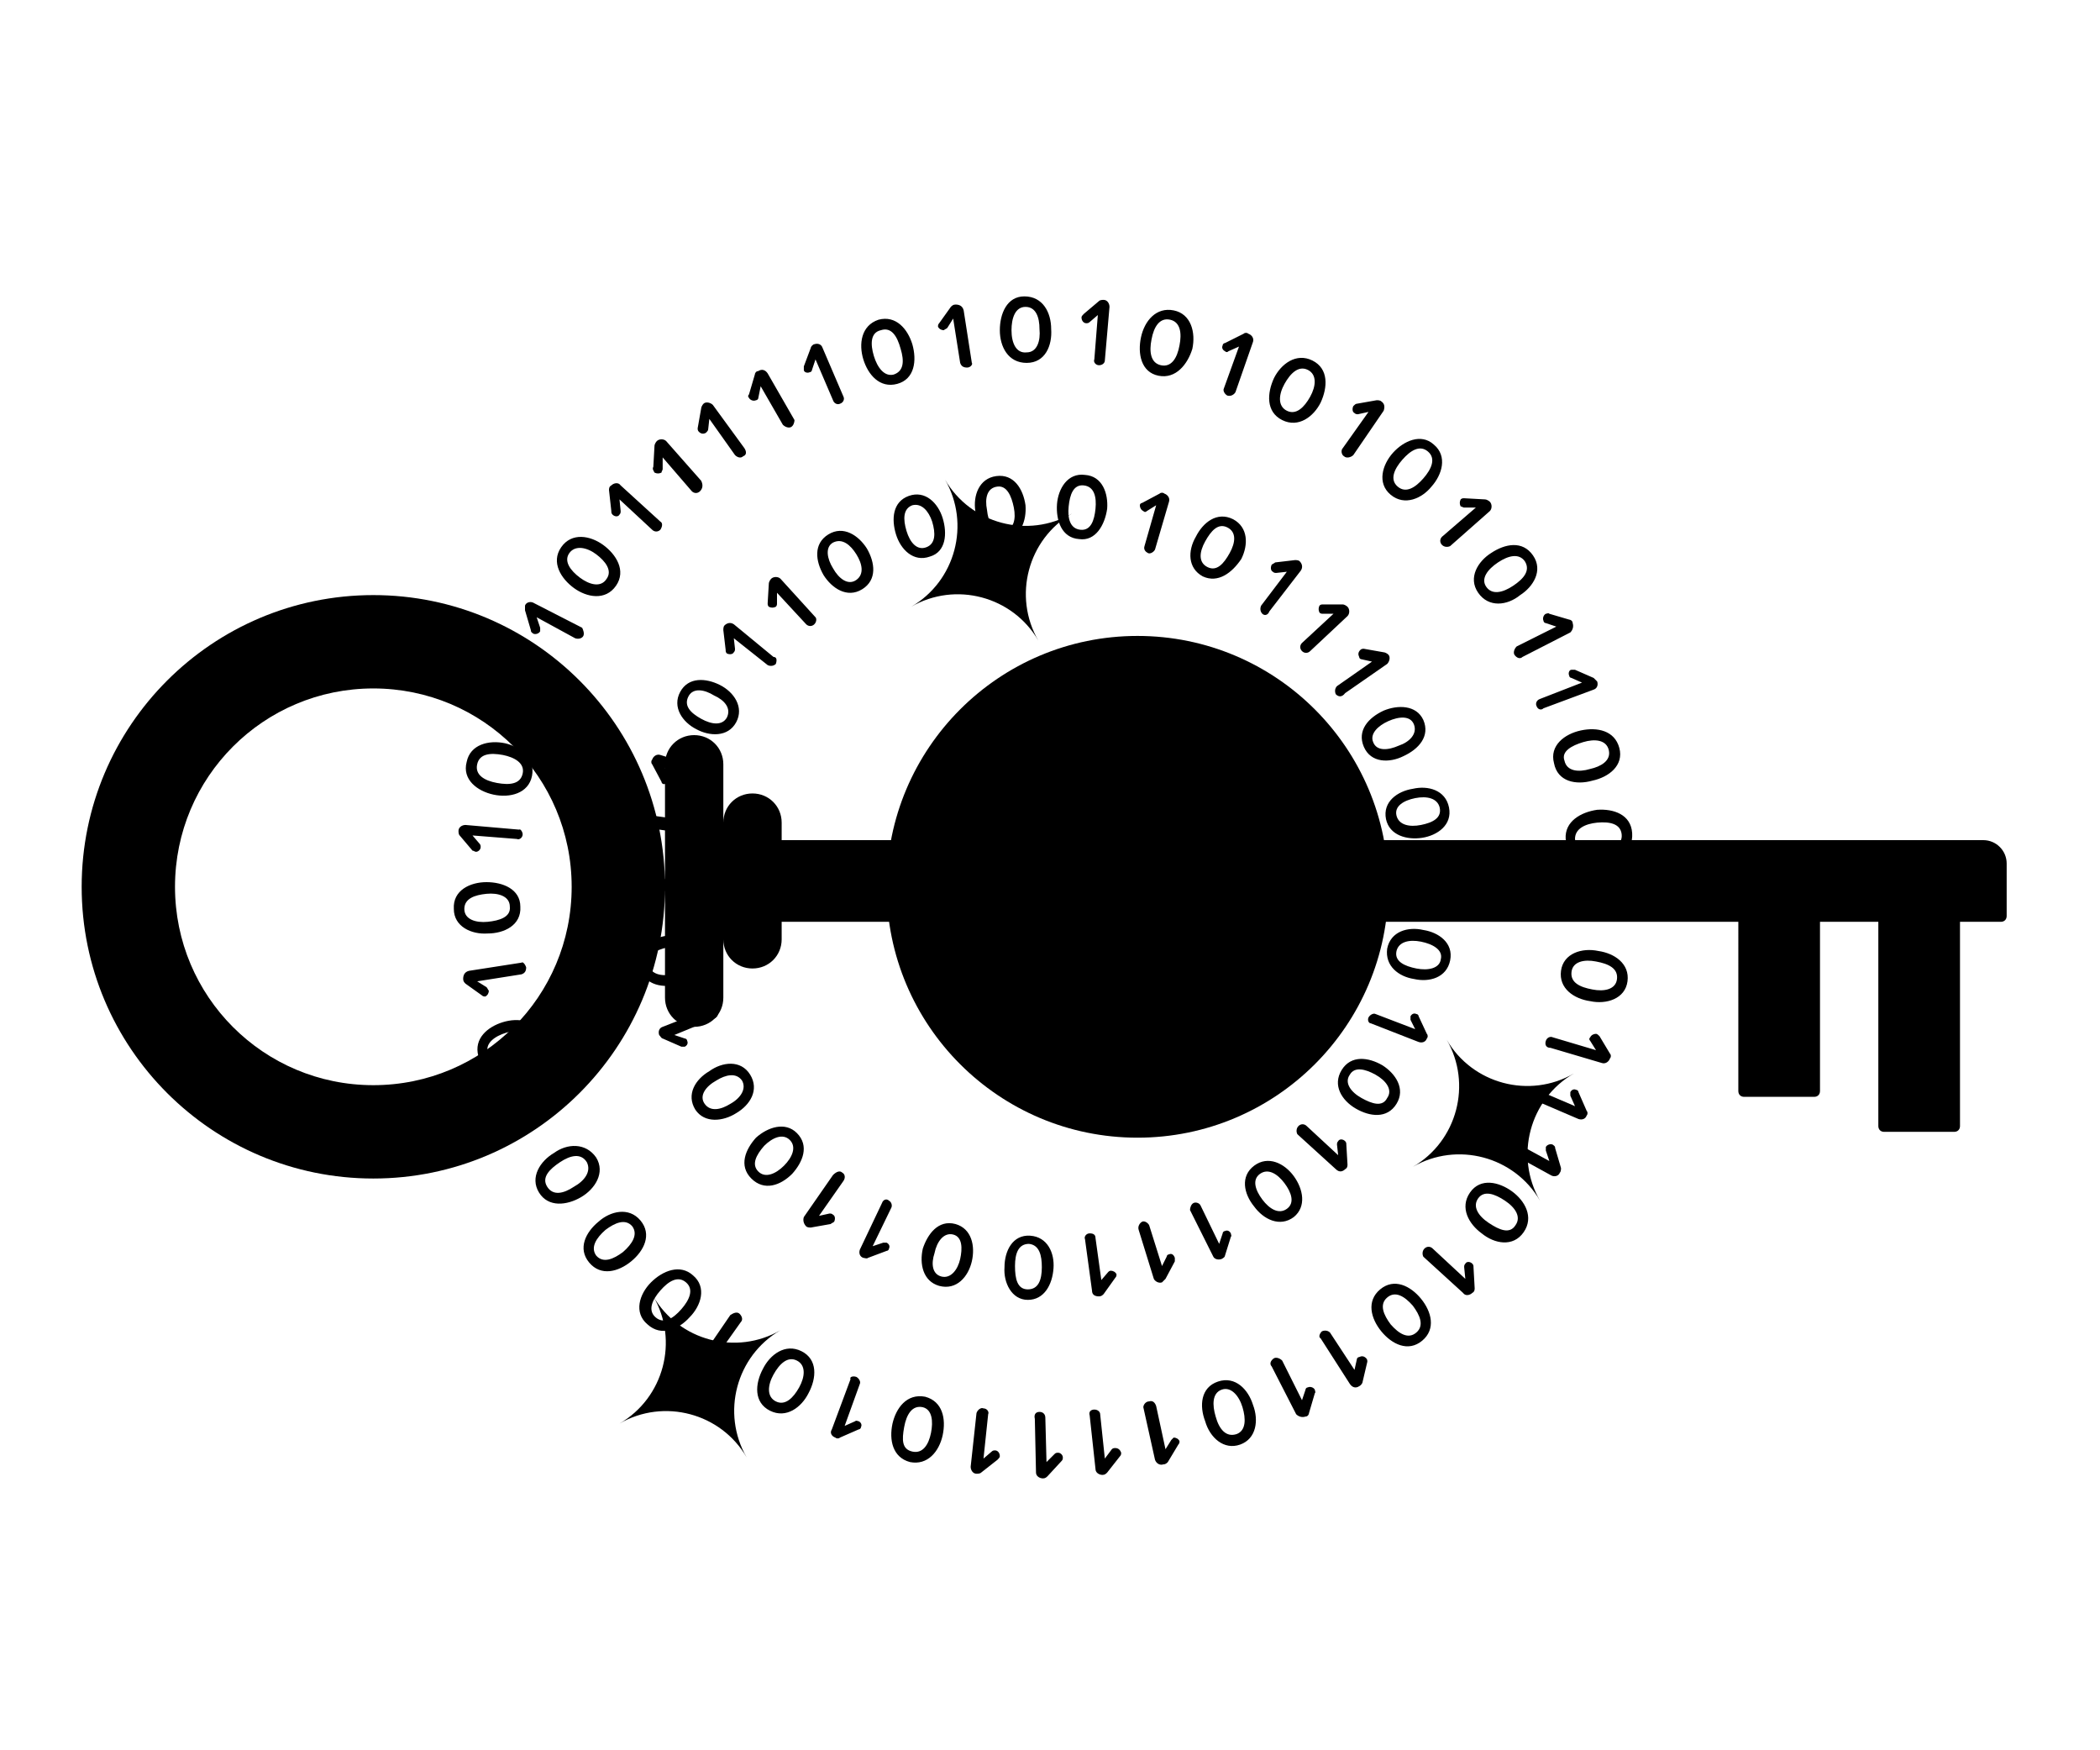 <svg viewBox="0 0 180 150">
  <path class="data-circle inner" d="M119.5,76.3c0-0.3,0.2-0.5,0.5-0.5l3.7-0.1l-0.7-0.6c-0.1-0.1-0.1-0.2-0.1-0.3c0-0.2,0.2-0.4,0.4-0.4c0.1,0,0.2,0,0.3,0.1 l1.2,1.2c0.1,0.1,0.2,0.2,0.2,0.4c0,0.3-0.2,0.6-0.5,0.6l-4.4,0.1C119.7,76.8,119.5,76.5,119.5,76.3z M118.9,81.3 c0.3-1.5,1.8-1.9,3.1-1.6c1.3,0.2,2.6,1.1,2.3,2.6c-0.3,1.5-1.8,1.9-3.1,1.6C119.9,83.7,118.7,82.8,118.9,81.3z M123.5,82.2 c0.2-0.8-0.7-1.3-1.7-1.5s-1.9,0-2.1,0.8c-0.2,0.9,0.7,1.3,1.7,1.5C122.4,83.2,123.4,83,123.5,82.2z M117.3,87.2 c0.1-0.2,0.4-0.4,0.6-0.3l3.4,1.3l-0.4-0.8c0-0.1,0-0.2,0-0.3c0.1-0.2,0.3-0.3,0.5-0.2c0.1,0,0.2,0.1,0.2,0.2l0.7,1.5 c0.1,0.1,0.1,0.3,0,0.4c-0.1,0.3-0.4,0.4-0.7,0.3l-4.1-1.6C117.3,87.7,117.2,87.4,117.3,87.2z M115,91.7c0.8-1.3,2.3-1.1,3.5-0.4 c1.1,0.7,2,2,1.2,3.3c-0.8,1.3-2.3,1.1-3.5,0.4C115,94.3,114.2,93,115,91.7z M118.9,94.1c0.5-0.7-0.1-1.5-1-2s-1.8-0.7-2.2,0 c-0.5,0.7,0.1,1.5,1,2S118.5,94.9,118.9,94.1z M111.3,96.5c0.2-0.2,0.5-0.2,0.7,0l2.7,2.5l-0.1-0.9c0-0.1,0-0.2,0.1-0.3 c0.1-0.2,0.4-0.2,0.6,0c0.1,0.1,0.1,0.2,0.1,0.3l0.1,1.7c0,0.1,0,0.3-0.2,0.4c-0.2,0.2-0.5,0.3-0.8,0l-3.3-3 C111.1,97,111.1,96.7,111.3,96.5z M107.5,99.9c1.2-0.9,2.6-0.2,3.4,0.9c0.8,1.1,1.1,2.6,0,3.5c-1.2,0.9-2.6,0.2-3.4-0.9 C106.6,102.3,106.3,100.8,107.5,99.9z M110.3,103.6c0.7-0.5,0.4-1.4-0.2-2.2c-0.6-0.8-1.4-1.3-2.1-0.8c-0.7,0.5-0.4,1.4,0.2,2.2 C108.8,103.6,109.6,104.1,110.3,103.6z M102.3,103.1c0.2-0.1,0.5,0,0.6,0.2l1.6,3.3l0.3-0.9c0-0.1,0.1-0.2,0.2-0.2 c0.2-0.1,0.4,0,0.5,0.2c0,0.1,0.1,0.2,0,0.3l-0.5,1.6c0,0.1-0.1,0.2-0.3,0.3c-0.3,0.1-0.6,0-0.7-0.2l-2-4 C102,103.5,102.1,103.2,102.3,103.1z M97.9,104.7c0.2-0.1,0.5,0.1,0.6,0.3l1.1,3.5l0.4-0.8c0-0.1,0.1-0.2,0.2-0.2 c0.2-0.1,0.4,0,0.5,0.3c0,0.1,0,0.2,0,0.3l-0.8,1.5c-0.1,0.1-0.2,0.2-0.3,0.3c-0.3,0.1-0.6-0.1-0.7-0.3l-1.3-4.2 C97.5,105.1,97.7,104.8,97.9,104.7z M93.4,105.7c0.3,0,0.5,0.1,0.5,0.4l0.5,3.6L95,109c0.1-0.1,0.2-0.1,0.2-0.1 c0.2,0,0.4,0.1,0.5,0.3c0,0.1,0,0.2-0.1,0.3l-1,1.4c-0.1,0.1-0.2,0.2-0.4,0.2c-0.3,0-0.6-0.1-0.6-0.5l-0.6-4.4 C92.9,106,93.1,105.7,93.4,105.7z M88.3,105.9c1.5,0.1,2.1,1.5,2,2.8c-0.1,1.4-0.8,2.7-2.2,2.7s-2.1-1.5-2-2.8 C86.1,107.2,86.8,105.8,88.3,105.9z M88.1,110.5c0.9,0,1.2-0.8,1.2-1.9c0-1-0.2-1.9-1.1-2c-0.9,0-1.2,0.8-1.2,1.9 C87,109.6,87.2,110.5,88.1,110.5z M81.9,104.9c1.4,0.4,1.7,1.9,1.4,3.2c-0.3,1.3-1.3,2.5-2.8,2.1c-1.4-0.4-1.7-1.9-1.4-3.2 C79.5,105.8,80.4,104.5,81.9,104.9z M80.7,109.4c0.8,0.2,1.4-0.6,1.6-1.5s0.2-1.9-0.6-2.1c-0.8-0.2-1.4,0.6-1.6,1.6 C79.8,108.3,79.9,109.2,80.7,109.4z M76.2,102.9c0.2,0.1,0.3,0.4,0.2,0.6l-1.6,3.3l0.9-0.3c0.1,0,0.2,0,0.3,0 c0.2,0.1,0.3,0.3,0.2,0.5c0,0.1-0.1,0.2-0.2,0.2l-1.6,0.6c-0.1,0.1-0.3,0-0.4,0c-0.3-0.1-0.4-0.4-0.3-0.7l1.9-4 C75.7,102.8,76,102.7,76.2,102.9z M72.2,100.5c0.2,0.1,0.3,0.4,0.1,0.7l-2.1,3l0.9-0.2c0.1,0,0.2,0,0.3,0.1c0.2,0.1,0.2,0.4,0.1,0.6 c-0.1,0.1-0.2,0.1-0.3,0.2l-1.7,0.3c-0.1,0-0.3,0-0.4-0.1c-0.2-0.2-0.3-0.5-0.2-0.8l2.5-3.6C71.7,100.4,72,100.3,72.2,100.5z M68.3,97.1c1.1,1.1,0.5,2.5-0.4,3.5c-1,1-2.4,1.5-3.5,0.4s-0.5-2.5,0.4-3.5C65.8,96.6,67.3,96.1,68.3,97.1z M65,100.4 c0.6,0.6,1.5,0.2,2.2-0.5c0.7-0.7,1.1-1.6,0.5-2.2c-0.6-0.6-1.5-0.2-2.2,0.5C64.8,99,64.4,99.8,65,100.4z M64.3,92.1 c0.8,1.3,0,2.6-1.2,3.3c-1.1,0.7-2.7,0.9-3.5-0.3c-0.8-1.3,0-2.6,1.2-3.3C61.9,91,63.5,90.8,64.3,92.1z M60.4,94.6 c0.5,0.7,1.4,0.5,2.2,0c0.9-0.5,1.4-1.3,1-2c-0.5-0.7-1.4-0.5-2.2,0C60.5,93.1,59.9,93.9,60.4,94.6z M61.5,86.7 c0.1,0.2,0,0.5-0.3,0.6l-3.4,1.4l0.9,0.3c0.1,0,0.2,0.1,0.2,0.2c0.1,0.2,0,0.4-0.2,0.5c-0.1,0-0.2,0-0.3,0l-1.6-0.7 c-0.1,0-0.2-0.2-0.3-0.3c-0.1-0.3,0-0.6,0.3-0.7l4.1-1.6C61.1,86.3,61.4,86.4,61.5,86.7z M60.2,81.8c0.3,1.5-1,2.4-2.3,2.6 c-1.3,0.3-2.8-0.1-3.1-1.6c-0.3-1.5,1-2.4,2.3-2.6C58.4,80,59.9,80.3,60.2,81.8z M55.6,82.7c0.2,0.8,1.1,1,2.1,0.8 c1-0.2,1.8-0.7,1.6-1.5c-0.2-0.8-1.1-1-2.1-0.8C56.2,81.4,55.4,81.9,55.6,82.7z M59.5,75.8c0,0.3-0.2,0.5-0.5,0.5l-3.7,0.1l0.7,0.6 c0.1,0.1,0.1,0.2,0.1,0.3c0,0.2-0.2,0.4-0.4,0.4c-0.1,0-0.2,0-0.3-0.1l-1.2-1.2c-0.1-0.1-0.2-0.2-0.2-0.4c0-0.3,0.2-0.6,0.5-0.6 l4.4-0.1C59.3,75.3,59.5,75.5,59.5,75.8z M59.9,71.1c0,0.3-0.3,0.4-0.5,0.4L55.8,71l0.6,0.7c0.1,0.1,0.1,0.2,0.1,0.3 c0,0.2-0.2,0.4-0.5,0.3c-0.1,0-0.2-0.1-0.3-0.2l-1-1.4c-0.1-0.1-0.1-0.3-0.1-0.4c0-0.3,0.3-0.5,0.6-0.5l4.4,0.6 C59.8,70.6,60,70.8,59.9,71.1z M61.1,66.5c-0.1,0.2-0.3,0.4-0.6,0.3L57,65.8l0.4,0.8c0.1,0.1,0.1,0.2,0,0.3 c-0.1,0.2-0.3,0.3-0.5,0.3c-0.1,0-0.2-0.1-0.2-0.2l-0.8-1.5c-0.1-0.1-0.1-0.3,0-0.4c0.1-0.3,0.4-0.5,0.7-0.4l4.2,1.3 C61,66,61.1,66.3,61.1,66.5z M63.1,61.9c-0.7,1.3-2.3,1.2-3.4,0.6c-1.2-0.6-2.1-1.9-1.4-3.2c0.7-1.3,2.2-1.2,3.4-0.6 C62.9,59.3,63.8,60.6,63.1,61.9z M59,59.7c-0.4,0.8,0.2,1.4,1.1,1.9c0.9,0.5,1.8,0.6,2.2-0.1c0.4-0.8-0.2-1.5-1.1-1.9 C60.4,59.1,59.4,58.9,59,59.7z M66.5,56.9c-0.2,0.2-0.5,0.2-0.7,0.1l-2.9-2.3l0.1,0.9c0,0.1,0,0.2-0.1,0.3c-0.1,0.2-0.4,0.2-0.6,0.1 c-0.1-0.1-0.1-0.2-0.1-0.3l-0.2-1.7c0-0.1,0-0.3,0.1-0.4c0.2-0.2,0.5-0.3,0.8-0.1l3.4,2.8C66.6,56.3,66.6,56.6,66.5,56.9z M69.8,53.5c-0.2,0.2-0.5,0.2-0.7,0l-2.5-2.7l0,0.9c0,0.1,0,0.2-0.1,0.3c-0.2,0.1-0.4,0.1-0.6,0c-0.1-0.1-0.1-0.2-0.1-0.3l0.1-1.7 c0-0.1,0.1-0.3,0.2-0.4c0.2-0.2,0.6-0.2,0.8,0l3,3.3C70,53,70,53.3,69.8,53.5z M73.9,50.5c-1.3,0.8-2.6-0.1-3.3-1.2 c-0.7-1.2-0.9-2.7,0.4-3.5c1.3-0.8,2.6,0.1,3.3,1.2C75,48.2,75.2,49.7,73.9,50.5z M71.4,46.5c-0.7,0.4-0.5,1.4,0,2.2 c0.5,0.9,1.3,1.5,2,1c0.7-0.5,0.5-1.4,0-2.2C72.9,46.7,72.2,46.1,71.4,46.5z M79.7,47.7c-1.4,0.5-2.5-0.6-2.9-1.9 c-0.4-1.3-0.3-2.8,1.1-3.3c1.4-0.5,2.5,0.6,2.9,1.9C81.2,45.7,81.1,47.3,79.7,47.7z M78.2,43.3c-0.8,0.3-0.8,1.2-0.5,2.2 c0.3,1,0.9,1.7,1.7,1.4c0.8-0.3,0.8-1.2,0.5-2.2C79.6,43.8,79,43.1,78.2,43.3z M86,46.3c-1.5,0.2-2.3-1.2-2.4-2.5 c-0.2-1.3,0.3-2.8,1.8-3c1.5-0.2,2.3,1.1,2.5,2.5C88,44.6,87.5,46.1,86,46.3z M85.5,41.7c-0.9,0.1-1.1,1-0.9,2 c0.1,1,0.5,1.9,1.4,1.8c0.9-0.1,1.1-1,0.9-2S86.3,41.6,85.5,41.7z M92.5,46.2c-1.5-0.1-2-1.6-1.9-3c0.1-1.3,0.9-2.7,2.4-2.5 c1.5,0.1,2,1.6,1.9,2.9C94.7,45,93.9,46.4,92.5,46.2z M92.9,41.6c-0.9-0.1-1.2,0.8-1.3,1.8c-0.1,1,0.1,1.9,1,2 c0.9,0.1,1.2-0.8,1.3-1.8C94,42.6,93.8,41.7,92.9,41.6z M98.4,47.4c-0.2-0.1-0.4-0.3-0.3-0.6l1-3.5l-0.8,0.5c-0.1,0.1-0.2,0.1-0.3,0 c-0.2-0.1-0.3-0.3-0.3-0.5c0-0.1,0.1-0.2,0.2-0.2l1.5-0.8c0.1-0.1,0.3-0.1,0.4,0c0.3,0.1,0.5,0.4,0.4,0.7L99,47.1 C98.9,47.3,98.6,47.5,98.4,47.4z M103.1,49.4c-1.3-0.7-1.3-2.2-0.6-3.4c0.6-1.2,1.8-2.2,3.2-1.5c1.3,0.7,1.3,2.2,0.7,3.4 C105.6,49.1,104.4,50,103.1,49.4z M105.2,45.2c-0.8-0.4-1.4,0.3-1.9,1.2c-0.5,0.9-0.6,1.8,0.2,2.2c0.8,0.4,1.4-0.3,1.9-1.2 C105.9,46.5,106,45.6,105.2,45.2z M108.2,52.6c-0.2-0.2-0.2-0.5-0.1-0.7l2.2-2.9l-0.9,0.1c-0.1,0-0.2,0-0.3-0.1 c-0.2-0.1-0.2-0.4-0.1-0.6c0.1-0.1,0.2-0.1,0.3-0.2l1.7-0.2c0.1,0,0.3,0,0.4,0.1c0.2,0.2,0.3,0.5,0.1,0.8l-2.7,3.5 C108.7,52.7,108.4,52.8,108.2,52.6z M111.6,55.8c-0.2-0.2-0.2-0.5,0-0.7l2.7-2.5l-0.9,0c-0.1,0-0.2,0-0.3-0.1 c-0.1-0.2-0.1-0.4,0-0.6c0.1-0.1,0.2-0.1,0.3-0.1l1.7,0c0.1,0,0.3,0.1,0.4,0.2c0.2,0.2,0.2,0.6,0,0.8l-3.2,3 C112.1,56,111.8,56,111.6,55.8z M114.5,59.5c-0.1-0.2-0.1-0.5,0.1-0.7l3-2.1l-0.9-0.2c-0.1,0-0.2-0.1-0.2-0.2 c-0.1-0.2-0.1-0.4,0.1-0.6c0.1-0.1,0.2-0.1,0.3-0.1l1.7,0.3c0.1,0,0.3,0.1,0.4,0.2c0.2,0.2,0.1,0.6-0.1,0.8l-3.6,2.5 C115,59.8,114.7,59.7,114.5,59.5z M116.9,64c-0.6-1.4,0.4-2.5,1.7-3.1c1.2-0.5,2.8-0.5,3.4,0.8c0.6,1.4-0.4,2.5-1.7,3.1 C119.1,65.4,117.5,65.4,116.9,64z M121.2,62.1c-0.3-0.8-1.3-0.7-2.2-0.3c-0.9,0.4-1.6,1.1-1.3,1.8c0.3,0.8,1.3,0.7,2.2,0.3 C120.8,63.6,121.5,62.9,121.2,62.1z M118.8,70.2c-0.3-1.5,1-2.4,2.3-2.6c1.3-0.3,2.8,0.1,3.1,1.6c0.3,1.5-1,2.4-2.3,2.6 C120.6,72,119.1,71.6,118.8,70.2z M123.4,69.2c-0.2-0.8-1.1-1-2.1-0.8c-1,0.2-1.8,0.7-1.6,1.5c0.2,0.8,1.1,1,2.1,0.8 S123.6,70.1,123.4,69.2z"/>
  <path class="data-circle outer" d="M134.4,78.1c0-0.3,0.2-0.5,0.5-0.5l3.8,0.1l-0.7-0.7c-0.1-0.1-0.1-0.2-0.1-0.3c0-0.2,0.2-0.4,0.4-0.4c0.1,0,0.2,0,0.3,0.1l1.2,1.3c0.1,0.1,0.2,0.3,0.2,0.4c0,0.3-0.3,0.6-0.6,0.6l-4.6-0.2C134.6,78.6,134.4,78.3,134.4,78.1z M133.8,83.2c0.2-1.5,1.8-2,3.2-1.7c1.4,0.2,2.7,1.1,2.5,2.6c-0.2,1.5-1.8,2-3.2,1.7C134.9,85.6,133.6,84.7,133.8,83.2z M138.6,83.9c0.1-0.9-0.7-1.3-1.8-1.5c-1-0.2-2,0-2.1,0.9c-0.1,0.9,0.7,1.3,1.8,1.5C137.5,85,138.5,84.8,138.6,83.9z M132.5,89.2c0.1-0.3,0.4-0.4,0.6-0.3l3.7,1.1l-0.5-0.8c-0.1-0.1-0.1-0.2,0-0.3c0.1-0.2,0.3-0.3,0.5-0.3c0.1,0,0.2,0.1,0.3,0.2l0.9,1.5c0.1,0.1,0.1,0.3,0,0.4c-0.1,0.3-0.4,0.5-0.7,0.4l-4.4-1.3C132.5,89.8,132.4,89.5,132.5,89.2z M130.9,93.6c0.1-0.2,0.4-0.4,0.6-0.3l3.5,1.5l-0.4-0.9c0-0.1,0-0.2,0-0.3c0.1-0.2,0.3-0.3,0.5-0.2c0.1,0,0.2,0.1,0.2,0.2l0.7,1.6c0.1,0.1,0.1,0.3,0,0.4c-0.1,0.3-0.4,0.4-0.7,0.3l-4.2-1.8C130.9,94.2,130.8,93.9,130.9,93.6z M128.8,97.9c0.1-0.2,0.4-0.3,0.7-0.2l3.3,1.8l-0.3-0.9c0-0.1,0-0.2,0-0.3c0.1-0.2,0.4-0.3,0.6-0.2c0.1,0.1,0.2,0.1,0.2,0.3l0.5,1.7c0,0.1,0,0.3-0.1,0.4c-0.1,0.3-0.5,0.4-0.8,0.2l-4-2.2C128.7,98.4,128.6,98.1,128.8,97.9z M126,102.2c0.9-1.3,2.5-0.9,3.6-0.1c1.1,0.8,1.9,2.2,1,3.5c-0.9,1.3-2.5,1-3.6,0.1C125.9,104.9,125.1,103.5,126,102.2z M129.9,105c0.5-0.7,0-1.5-0.9-2.1s-1.8-0.9-2.3-0.2c-0.5,0.7,0,1.5,0.9,2.1S129.4,105.8,129.9,105z M122.1,107c0.2-0.2,0.5-0.2,0.7,0l2.8,2.6l-0.1-1c0-0.1,0-0.2,0.1-0.3c0.1-0.2,0.4-0.2,0.6,0c0.1,0.1,0.1,0.2,0.1,0.3l0.1,1.8c0,0.1,0,0.3-0.2,0.4c-0.2,0.2-0.6,0.3-0.8,0l-3.4-3.1C121.9,107.5,121.9,107.2,122.1,107z M118.3,110.5c1.2-1,2.6-0.3,3.5,0.8c0.9,1.1,1.3,2.6,0.1,3.6c-1.2,1-2.6,0.3-3.5-0.8C117.5,113,117.1,111.5,118.3,110.5z M121.4,114.2c0.7-0.6,0.3-1.5-0.3-2.3c-0.7-0.8-1.5-1.3-2.2-0.7c-0.7,0.6-0.3,1.5,0.3,2.3C119.9,114.3,120.7,114.8,121.4,114.2z M113.3,114.1c0.2-0.1,0.5-0.1,0.7,0.1l2.1,3.2l0.2-0.9c0-0.1,0.1-0.2,0.2-0.2c0.2-0.1,0.4-0.1,0.6,0.1c0.1,0.1,0.1,0.2,0.1,0.3l-0.4,1.7c0,0.1-0.1,0.3-0.3,0.4c-0.3,0.2-0.6,0.1-0.8-0.2l-2.5-3.9C113,114.6,113.1,114.3,113.3,114.1z M109.2,116.4c0.2-0.1,0.5,0,0.7,0.2l1.7,3.4l0.3-0.9c0-0.1,0.1-0.2,0.2-0.2c0.2-0.1,0.5,0,0.6,0.2c0,0.1,0.1,0.2,0,0.3l-0.5,1.7c0,0.1-0.1,0.3-0.3,0.3c-0.3,0.1-0.6,0-0.8-0.2l-2.1-4.1C108.8,116.9,108.9,116.6,109.2,116.4z M104.4,118.4c1.5-0.5,2.6,0.7,3,2c0.5,1.3,0.3,2.9-1.1,3.4s-2.6-0.6-3-2C102.8,120.5,102.9,118.9,104.4,118.4z M106,122.9c0.8-0.3,0.8-1.3,0.5-2.3s-1-1.8-1.8-1.5c-0.8,0.3-0.8,1.3-0.5,2.3C104.5,122.5,105.1,123.2,106,122.9z M98.5,120.1c0.3-0.1,0.5,0.1,0.6,0.4l0.8,3.7l0.5-0.8c0.1-0.1,0.1-0.1,0.2-0.2c0.2,0,0.4,0.1,0.5,0.3c0,0.1,0,0.2-0.1,0.3l-0.9,1.5c-0.1,0.1-0.2,0.2-0.4,0.2c-0.3,0.1-0.6-0.1-0.7-0.4l-1-4.5C98,120.4,98.2,120.1,98.5,120.1z M93.8,120.8c0.3,0,0.5,0.2,0.5,0.4l0.4,3.8l0.6-0.8c0.1-0.1,0.2-0.1,0.3-0.1c0.2,0,0.4,0.1,0.5,0.4c0,0.1,0,0.2-0.1,0.3l-1.1,1.4c-0.1,0.1-0.2,0.2-0.4,0.2c-0.3,0-0.6-0.2-0.6-0.5l-0.5-4.6C93.3,121,93.5,120.8,93.8,120.8z M89.1,121c0.3,0,0.5,0.2,0.5,0.5l0.1,3.8l0.7-0.7c0.1-0.1,0.2-0.1,0.3-0.1c0.2,0,0.4,0.2,0.4,0.4c0,0.1,0,0.2-0.1,0.3l-1.2,1.3c-0.1,0.1-0.2,0.2-0.4,0.2c-0.3,0-0.6-0.2-0.6-0.5l-0.1-4.6C88.6,121.2,88.8,121,89.1,121z M84.3,120.7c0.3,0,0.5,0.3,0.4,0.5l-0.4,3.8l0.7-0.6c0.1-0.1,0.2-0.1,0.3-0.1c0.2,0,0.4,0.2,0.4,0.5c0,0.1-0.1,0.2-0.2,0.3l-1.4,1.1c-0.1,0.1-0.3,0.1-0.4,0.1c-0.3,0-0.5-0.3-0.5-0.6l0.5-4.6C83.8,120.8,84.1,120.6,84.3,120.7z M79.3,119.7c1.5,0.4,1.8,1.9,1.5,3.3c-0.3,1.4-1.3,2.6-2.8,2.3c-1.5-0.4-1.8-1.9-1.5-3.3C76.8,120.7,77.7,119.4,79.3,119.7z M78.2,124.4c0.9,0.2,1.4-0.6,1.6-1.6c0.2-1,0.1-2-0.7-2.2c-0.9-0.2-1.4,0.6-1.6,1.7S77.3,124.2,78.2,124.4z M73.4,118c0.2,0.1,0.4,0.4,0.3,0.6l-1.3,3.6l0.9-0.4c0.1-0.1,0.2,0,0.3,0c0.2,0.1,0.3,0.3,0.2,0.5c0,0.1-0.1,0.2-0.2,0.2l-1.6,0.7c-0.1,0.1-0.3,0.1-0.4,0c-0.3-0.1-0.5-0.4-0.3-0.7l1.6-4.3C72.8,118,73.1,117.9,73.4,118z M68.7,115.8c1.4,0.7,1.3,2.3,0.6,3.6c-0.6,1.2-1.9,2.2-3.3,1.5c-1.4-0.7-1.3-2.3-0.6-3.6C66,116.1,67.3,115.1,68.7,115.8z M66.5,120.1c0.8,0.4,1.5-0.3,2-1.2c0.5-0.9,0.6-1.9-0.2-2.3c-0.8-0.4-1.5,0.3-2,1.2C65.8,118.7,65.7,119.7,66.5,120.1z M63.4,112.6c0.2,0.2,0.3,0.5,0.1,0.7l-2.2,3.1l0.9-0.2c0.1,0,0.2,0,0.3,0.1c0.2,0.1,0.2,0.4,0.1,0.6c-0.1,0.1-0.2,0.2-0.3,0.2l-1.7,0.3c-0.1,0-0.3,0-0.4-0.1c-0.3-0.2-0.3-0.5-0.2-0.8l2.6-3.8C62.9,112.5,63.2,112.4,63.4,112.6z M59.4,109.3c1.2,1,0.7,2.6-0.3,3.6c-0.9,1-2.4,1.7-3.6,0.6c-1.2-1-0.7-2.6,0.3-3.6C56.8,108.9,58.3,108.3,59.4,109.3z M56.2,112.9c0.7,0.6,1.5,0.1,2.2-0.7c0.7-0.8,1.1-1.7,0.4-2.3c-0.7-0.6-1.5-0.1-2.2,0.7S55.5,112.3,56.2,112.9z M54.9,104.6c1,1.2,0.3,2.6-0.8,3.5c-1.1,0.9-2.6,1.3-3.6,0.1s-0.3-2.6,0.8-3.5C52.3,103.8,53.9,103.4,54.9,104.6z M51.1,107.6c0.6,0.7,1.5,0.3,2.3-0.3c0.8-0.7,1.3-1.5,0.8-2.2c-0.6-0.7-1.5-0.3-2.3,0.3C51.1,106.1,50.6,106.9,51.1,107.6z M51.1,99.2c0.8,1.3-0.1,2.7-1.3,3.4c-1.2,0.7-2.8,0.9-3.6-0.4c-0.8-1.3,0.1-2.7,1.3-3.4C48.6,98,50.2,97.9,51.1,99.2z M46.9,101.7c0.5,0.8,1.4,0.6,2.3,0c0.9-0.5,1.5-1.3,1.1-2.1c-0.5-0.8-1.4-0.6-2.3,0C47.1,100.2,46.4,100.9,46.9,101.7z M48.2,93.7c0.1,0.2,0,0.5-0.2,0.6l-3.5,1.5l0.9,0.3c0.1,0,0.2,0.1,0.2,0.2c0.1,0.2,0,0.5-0.2,0.5c-0.1,0-0.2,0-0.3,0l-1.6-0.6c-0.1,0-0.3-0.2-0.3-0.3c-0.1-0.3,0-0.6,0.3-0.7l4.2-1.9C47.8,93.4,48.1,93.5,48.2,93.7z M46.5,88.9c0.4,1.5-0.8,2.5-2.1,2.9C43,92.2,41.4,92,41,90.5s0.8-2.5,2.1-2.9C44.4,87.2,46,87.4,46.5,88.9z M41.8,90.2c0.3,0.9,1.2,0.9,2.2,0.6c1-0.3,1.8-0.9,1.6-1.7c-0.3-0.9-1.2-0.9-2.2-0.6C42.4,88.8,41.6,89.4,41.8,90.2z M45.1,82.9c0,0.3-0.1,0.5-0.4,0.6l-3.8,0.6l0.8,0.5c0.1,0.1,0.1,0.2,0.2,0.3c0,0.2-0.1,0.4-0.3,0.5c-0.1,0-0.2,0-0.3-0.1l-1.4-1c-0.1-0.1-0.2-0.2-0.2-0.4c0-0.3,0.1-0.6,0.5-0.7l4.5-0.7C44.8,82.4,45,82.6,45.1,82.9z M44.6,77.7c0.1,1.6-1.4,2.3-2.8,2.3c-1.4,0.1-2.9-0.6-2.9-2.1c-0.1-1.6,1.4-2.3,2.8-2.3C43.1,75.6,44.6,76.2,44.6,77.7z M39.8,77.9c0,0.9,1,1.2,2,1.1s2-0.4,1.9-1.3c0-0.9-1-1.2-2-1.1S39.8,77,39.8,77.9z M44.8,71.5c0,0.3-0.3,0.5-0.5,0.4l-3.8-0.3l0.6,0.7c0.1,0.1,0.1,0.2,0.1,0.3c0,0.2-0.2,0.4-0.4,0.4c-0.1,0-0.2-0.1-0.3-0.1l-1.1-1.3c-0.1-0.1-0.1-0.3-0.1-0.4c0-0.3,0.3-0.5,0.6-0.5l4.6,0.4C44.6,71,44.8,71.3,44.8,71.5z M45.6,66.5c-0.3,1.5-1.9,1.9-3.3,1.6c-1.4-0.3-2.7-1.3-2.3-2.8c0.3-1.5,1.9-1.9,3.3-1.6C44.6,64,45.9,65,45.6,66.5z M40.9,65.5c-0.2,0.9,0.6,1.4,1.7,1.6s2,0.1,2.2-0.8c0.2-0.9-0.7-1.4-1.7-1.6C42,64.5,41.1,64.6,40.9,65.5z M47.5,60.1c-0.5,1.5-2.2,1.6-3.5,1.1c-1.3-0.5-2.4-1.6-1.9-3.1c0.5-1.5,2.1-1.6,3.5-1.1C46.9,57.5,48,58.7,47.5,60.1z M43,58.4c-0.3,0.8,0.4,1.5,1.4,1.8s2,0.4,2.3-0.4c0.3-0.8-0.4-1.5-1.4-1.8S43.3,57.6,43,58.4z M50,54.5c-0.1,0.2-0.4,0.3-0.7,0.2L46,52.9l0.3,0.9c0,0.1,0,0.2,0,0.3c-0.1,0.2-0.4,0.3-0.6,0.2c-0.1-0.1-0.2-0.1-0.2-0.3l-0.5-1.7c0-0.1,0-0.3,0-0.4c0.1-0.3,0.5-0.4,0.8-0.2l4.1,2.1C50,54,50.1,54.3,50,54.5z M52.8,50.2c-0.9,1.3-2.5,1-3.6,0.2c-1.1-0.8-2-2.2-1.1-3.5s2.5-1,3.6-0.2C52.8,47.5,53.7,48.9,52.8,50.2z M48.8,47.4c-0.5,0.7,0.1,1.5,0.9,2.1s1.8,0.9,2.3,0.1c0.5-0.7-0.1-1.5-0.9-2.1C50.3,46.9,49.3,46.7,48.8,47.4z M56.6,45.4c-0.2,0.2-0.5,0.2-0.7,0l-2.8-2.6l0.1,1c0,0.1,0,0.2-0.1,0.3c-0.1,0.2-0.4,0.2-0.6,0c-0.1-0.1-0.1-0.2-0.1-0.3L52.2,42c0-0.1,0-0.3,0.2-0.4c0.2-0.2,0.6-0.3,0.8,0l3.4,3.1C56.8,44.8,56.8,45.1,56.6,45.4z M60,42.1c-0.2,0.2-0.5,0.2-0.7,0l-2.5-2.9l0,1c0,0.1-0.1,0.2-0.1,0.3c-0.2,0.1-0.4,0.1-0.6,0C56,40.3,55.9,40.2,56,40l0.1-1.8c0-0.1,0.1-0.3,0.2-0.4c0.2-0.2,0.6-0.2,0.8,0l3,3.4C60.3,41.6,60.2,41.9,60,42.1z M63.7,39.1c-0.2,0.2-0.5,0.1-0.7-0.1l-2.2-3.1l-0.1,0.9c0,0.1-0.1,0.2-0.2,0.3c-0.2,0.1-0.4,0.1-0.6-0.1c-0.1-0.1-0.1-0.2-0.1-0.3l0.3-1.7c0-0.1,0.1-0.3,0.2-0.4c0.2-0.2,0.6-0.1,0.8,0.1l2.7,3.7C64,38.7,64,39,63.7,39.1z M67.8,36.6c-0.2,0.1-0.5,0-0.7-0.2l-1.9-3.3L65,34.1c0,0.1-0.1,0.2-0.2,0.2c-0.2,0.1-0.5,0-0.6-0.2c-0.1-0.1-0.1-0.2,0-0.3l0.5-1.7c0-0.1,0.1-0.3,0.3-0.3c0.3-0.2,0.6-0.1,0.8,0.2l2.3,4C68.1,36.2,68,36.5,67.8,36.6z M72,34.6c-0.2,0.1-0.5,0-0.6-0.3l-1.5-3.5l-0.3,0.9c0,0.1-0.1,0.2-0.2,0.2c-0.2,0.1-0.5,0-0.5-0.2c0-0.1,0-0.2,0-0.3l0.6-1.6c0-0.1,0.2-0.3,0.3-0.3c0.3-0.1,0.6,0,0.7,0.3l1.8,4.2C72.4,34.2,72.3,34.5,72,34.6z M76.9,32.9c-1.5,0.4-2.5-0.8-2.9-2.1c-0.4-1.3-0.2-2.9,1.3-3.4c1.5-0.4,2.5,0.8,2.9,2.1C78.6,30.9,78.4,32.5,76.9,32.9z M75.5,28.3c-0.9,0.2-0.9,1.2-0.6,2.2c0.3,1,0.9,1.8,1.7,1.6c0.9-0.3,0.9-1.2,0.6-2.2C76.9,28.8,76.4,28,75.5,28.3z M82.9,31.5c-0.3,0-0.5-0.1-0.6-0.4l-0.6-3.8l-0.5,0.8c-0.1,0.1-0.2,0.1-0.3,0.2c-0.2,0-0.4-0.1-0.5-0.3c0-0.1,0-0.2,0.1-0.3l1-1.4c0.1-0.1,0.2-0.2,0.4-0.2c0.3,0,0.6,0.1,0.7,0.5l0.7,4.5C83.4,31.2,83.2,31.5,82.9,31.5z M88,31.1c-1.6,0-2.3-1.4-2.3-2.8c0-1.4,0.6-2.9,2.1-2.9c1.6,0,2.3,1.4,2.3,2.8C90.2,29.6,89.6,31.1,88,31.1z M87.9,26.3c-0.9,0-1.2,1-1.2,2c0,1.1,0.4,2,1.3,1.9c0.9,0,1.2-1,1.1-2C89.1,27.2,88.8,26.3,87.9,26.3z M94.2,31.3c-0.3,0-0.5-0.3-0.4-0.5l0.3-3.8l-0.7,0.6c-0.1,0.1-0.2,0.1-0.3,0.1c-0.2,0-0.4-0.2-0.4-0.5c0-0.1,0.1-0.2,0.2-0.3l1.3-1.1c0.1-0.1,0.3-0.1,0.4-0.1c0.3,0,0.5,0.3,0.5,0.6l-0.4,4.6C94.7,31.1,94.5,31.3,94.2,31.3z M99.3,32.2c-1.5-0.3-1.8-1.9-1.5-3.3c0.3-1.4,1.3-2.6,2.8-2.3c1.5,0.3,1.9,1.9,1.6,3.3C101.8,31.2,100.8,32.5,99.3,32.2z M100.3,27.4c-0.9-0.2-1.4,0.6-1.6,1.7c-0.2,1-0.1,2,0.8,2.2c0.9,0.2,1.4-0.6,1.6-1.7C101.3,28.6,101.2,27.6,100.3,27.4z M105.2,33.9c-0.2-0.1-0.4-0.4-0.3-0.6l1.3-3.6l-0.9,0.4c-0.1,0.1-0.2,0.1-0.3,0c-0.2-0.1-0.3-0.3-0.2-0.5c0-0.1,0.1-0.2,0.2-0.2l1.6-0.8c0.1-0.1,0.3-0.1,0.4,0c0.3,0.1,0.5,0.4,0.4,0.7l-1.5,4.3C105.8,33.8,105.5,34,105.2,33.9z M109.9,36c-1.4-0.7-1.3-2.3-0.7-3.6c0.6-1.2,1.9-2.2,3.3-1.5c1.4,0.7,1.3,2.3,0.7,3.6C112.6,35.7,111.3,36.7,109.9,36z M112.1,31.7c-0.8-0.4-1.5,0.3-2,1.2c-0.5,0.9-0.6,1.9,0.2,2.3c0.8,0.4,1.5-0.3,2-1.2S112.9,32.1,112.1,31.7z M115.2,39.1c-0.2-0.1-0.3-0.5-0.1-0.7l2.2-3.1l-0.9,0.2c-0.1,0-0.2,0-0.3-0.1c-0.2-0.1-0.2-0.4-0.1-0.6c0.1-0.1,0.2-0.2,0.3-0.2l1.7-0.3c0.1,0,0.3,0,0.4,0.1c0.3,0.2,0.3,0.5,0.2,0.8l-2.6,3.8C115.8,39.2,115.4,39.3,115.2,39.1z M119.2,42.4c-1.2-1-0.7-2.6,0.2-3.6c0.9-1,2.4-1.7,3.5-0.7c1.2,1,0.7,2.6-0.2,3.6C121.9,42.7,120.4,43.4,119.2,42.4z M122.4,38.7c-0.7-0.6-1.5-0.1-2.2,0.7c-0.7,0.8-1.1,1.7-0.4,2.3c0.7,0.6,1.5,0.1,2.2-0.7C122.7,40.2,123.1,39.3,122.4,38.7z M123.6,46.7c-0.2-0.2-0.2-0.5,0-0.7l2.9-2.5l-1,0c-0.1,0-0.2-0.1-0.3-0.1c-0.1-0.2-0.1-0.4,0-0.6c0.1-0.1,0.2-0.1,0.3-0.1l1.8,0.1c0.1,0,0.3,0.1,0.4,0.2c0.2,0.2,0.2,0.6,0,0.8l-3.4,3C124.1,46.9,123.8,46.9,123.6,46.7z M126.7,50.8c-0.9-1.3,0-2.7,1.1-3.4c1.2-0.8,2.7-1.1,3.6,0.2c0.9,1.3,0,2.7-1.1,3.4C129.2,51.9,127.6,52.1,126.7,50.8z M130.7,48.1c-0.5-0.7-1.4-0.5-2.3,0.1c-0.9,0.6-1.5,1.4-1,2.1c0.5,0.7,1.4,0.5,2.3-0.1C130.6,49.6,131.2,48.9,130.7,48.1z M129.8,56.1c-0.1-0.2,0-0.5,0.2-0.7l3.4-1.7l-0.9-0.3c-0.1,0-0.2-0.1-0.2-0.2c-0.1-0.2,0-0.5,0.2-0.6c0.1,0,0.2-0.1,0.3,0l1.7,0.5c0.1,0,0.3,0.1,0.3,0.3c0.1,0.3,0,0.6-0.2,0.8l-4.1,2.1C130.3,56.5,130,56.4,129.8,56.1z M131.7,60.5c-0.1-0.2,0-0.5,0.3-0.6l3.6-1.4l-0.9-0.4c-0.1,0-0.2-0.1-0.2-0.2c-0.1-0.2,0-0.5,0.2-0.5c0.1,0,0.2,0,0.3,0l1.6,0.7c0.1,0.1,0.2,0.2,0.3,0.3c0.1,0.3,0,0.6-0.3,0.7l-4.3,1.6C132.1,60.9,131.8,60.8,131.7,60.5z M133.2,65.4c-0.4-1.5,0.9-2.5,2.3-2.8c1.4-0.3,2.9,0,3.3,1.5c0.4,1.5-0.9,2.5-2.3,2.8C135.1,67.3,133.5,67,133.2,65.4z M137.9,64.3c-0.2-0.9-1.2-1-2.2-0.7s-1.9,0.8-1.6,1.6c0.2,0.9,1.2,1,2.2,0.7C137.2,65.7,138.1,65.2,137.9,64.3z M134.2,71.9c-0.1-1.5,1.3-2.3,2.7-2.5c1.4-0.1,2.9,0.4,3,2s-1.2,2.3-2.6,2.5C135.9,74,134.4,73.5,134.2,71.9z M139,71.5c-0.1-0.9-1-1.1-2.1-1c-1,0.1-1.9,0.5-1.9,1.4c0.1,0.9,1,1.1,2.1,1C138.2,72.8,139.1,72.4,139,71.5z"/>
  <circle class="glow-circle" cx="97.5" cy="76" r="21.5"/>
  <g class="glow-lines">
    <line x1="97.5" y1="43" x2="97.5" y2="7"/>
    <line x1="74.5" y1="52.5" x2="49.1" y2="27.1"/>
    <line x1="74.5" y1="98.5" x2="49.1" y2="123.9"/>
    <line x1="97.5" y1="108" x2="97.5" y2="144"/>
    <line x1="120.5" y1="98.5" x2="145.9" y2="123.9"/>
    <line x1="120.5" y1="52.5" x2="145.9" y2="27.1"/>
  </g>
  <g class="key-body">
    <path class="key-border" d="M172,74v4.5c0,0.3-0.2,0.5-0.5,0.5H168v17.5c0,0.3-0.2,0.5-0.5,0.5h-6c-0.3,0-0.5-0.2-0.5-0.5V79h-5v14.5c0,0.3-0.2,0.5-0.5,0.5h-6 c-0.3,0-0.5-0.2-0.5-0.5V79h-41v1c0,1.2-1.1,2.2-2.3,2c-1-0.2-1.7-1.1-1.7-2.1V79H67v-7h37v-1c0-1.2,1.1-2.2,2.3-2 c1,0.2,1.7,1.1,1.7,2.1V72h62C171.1,72,172,72.9,172,74z M57,76c0,13.8-11.2,25-25,25S7,89.8,7,76s11.2-25,25-25S57,62.2,57,76z M49,76c0-9.4-7.6-17-17-17s-17,7.6-17,17s7.6,17,17,17S49,85.4,49,76z M62,85.5v-20c0-1.4-1.1-2.5-2.5-2.5h0 c-1.4,0-2.5,1.1-2.5,2.5v20c0,1.4,1.1,2.5,2.5,2.5h0C60.9,88,62,86.9,62,85.5z M67,80.5v-10c0-1.4-1.1-2.5-2.5-2.5l0,0 c-1.4,0-2.5,1.1-2.5,2.5v10c0,1.4,1.1,2.5,2.5,2.5l0,0C65.9,83,67,81.9,67,80.5z"/>
    <path class="key-highlight" d="M32,97c-11.6,0-21-9.4-21-21c0-11.6,9.4-21,21-21s21,9.4,21,21C53,87.6,43.6,97,32,97z M32,58 c-9.9,0-18,8.1-18,18c0,9.9,8.1,18,18,18s18-8.1,18-18C50,66.1,41.9,58,32,58z M107,73v-2c0-0.6-0.4-1-1-1s-1,0.4-1,1v2H70v2h99v-2 H107z M59.5,64c-0.8,0-1.5,0.7-1.5,1.5v2c0-0.8,0.7-1.5,1.5-1.5s1.5,0.7,1.5,1.5v-2C61,64.7,60.3,64,59.5,64z M64.5,69 c-0.8,0-1.5,0.7-1.5,1.5v2c0-0.8,0.7-1.5,1.5-1.5s1.5,0.7,1.5,1.5v-2C66,69.7,65.3,69,64.5,69z"/>
    <path class="key-darkness" d="M167,78v16v2h-2h-3v-2h3V78H167z M153,78v13h-3v2h3h2v-2V78H153z M169,73v5h2v-4c0-0.6-0.4-1-1-1H169z M68,73v5h2v-5H68z M59,86.9V64.1c-0.6,0.2-1,0.8-1,1.4v20C58,86.2,58.4,86.7,59,86.9z M64,81.9V69.1c-0.6,0.2-1,0.8-1,1.4v10C63,81.2,63.4,81.7,64,81.9z"/>
  </g>
  <g class="stars">
    <path d="M91.9,44c-3.8,2.2-8.7,0.9-10.9-2.9l-1-1.7l1,1.7c2.2,3.8,0.9,8.7-2.9,10.9l-1.7,1l1.7-1c3.8-2.2,8.7-0.9,10.9,2.9l1,1.7l-1-1.7 C86.8,51.1,88.1,46.2,91.9,44l1.7-1L91.9,44z"/>
    <path d="M134.9,92c-3.8,2.2-8.7,0.9-10.9-2.9l-1-1.7l1,1.7c2.2,3.8,0.9,8.7-2.9,10.9l-1.7,1l1.7-1c3.8-2.2,8.7-0.9,10.9,2.9l1,1.7l-1-1.7 C129.8,99.1,131.1,94.2,134.9,92l1.7-1L134.9,92z"/>
    <path d="M66.9,114c-3.8,2.2-8.7,0.9-10.9-2.9l-1-1.7l1,1.7c2.2,3.8,0.9,8.7-2.9,10.9l-1.7,1l1.7-1c3.8-2.2,8.7-0.9,10.9,2.9l1,1.7l-1-1.7 C61.8,121.1,63.1,116.2,66.9,114l1.7-1L66.9,114z"/>
  </g>
</svg>